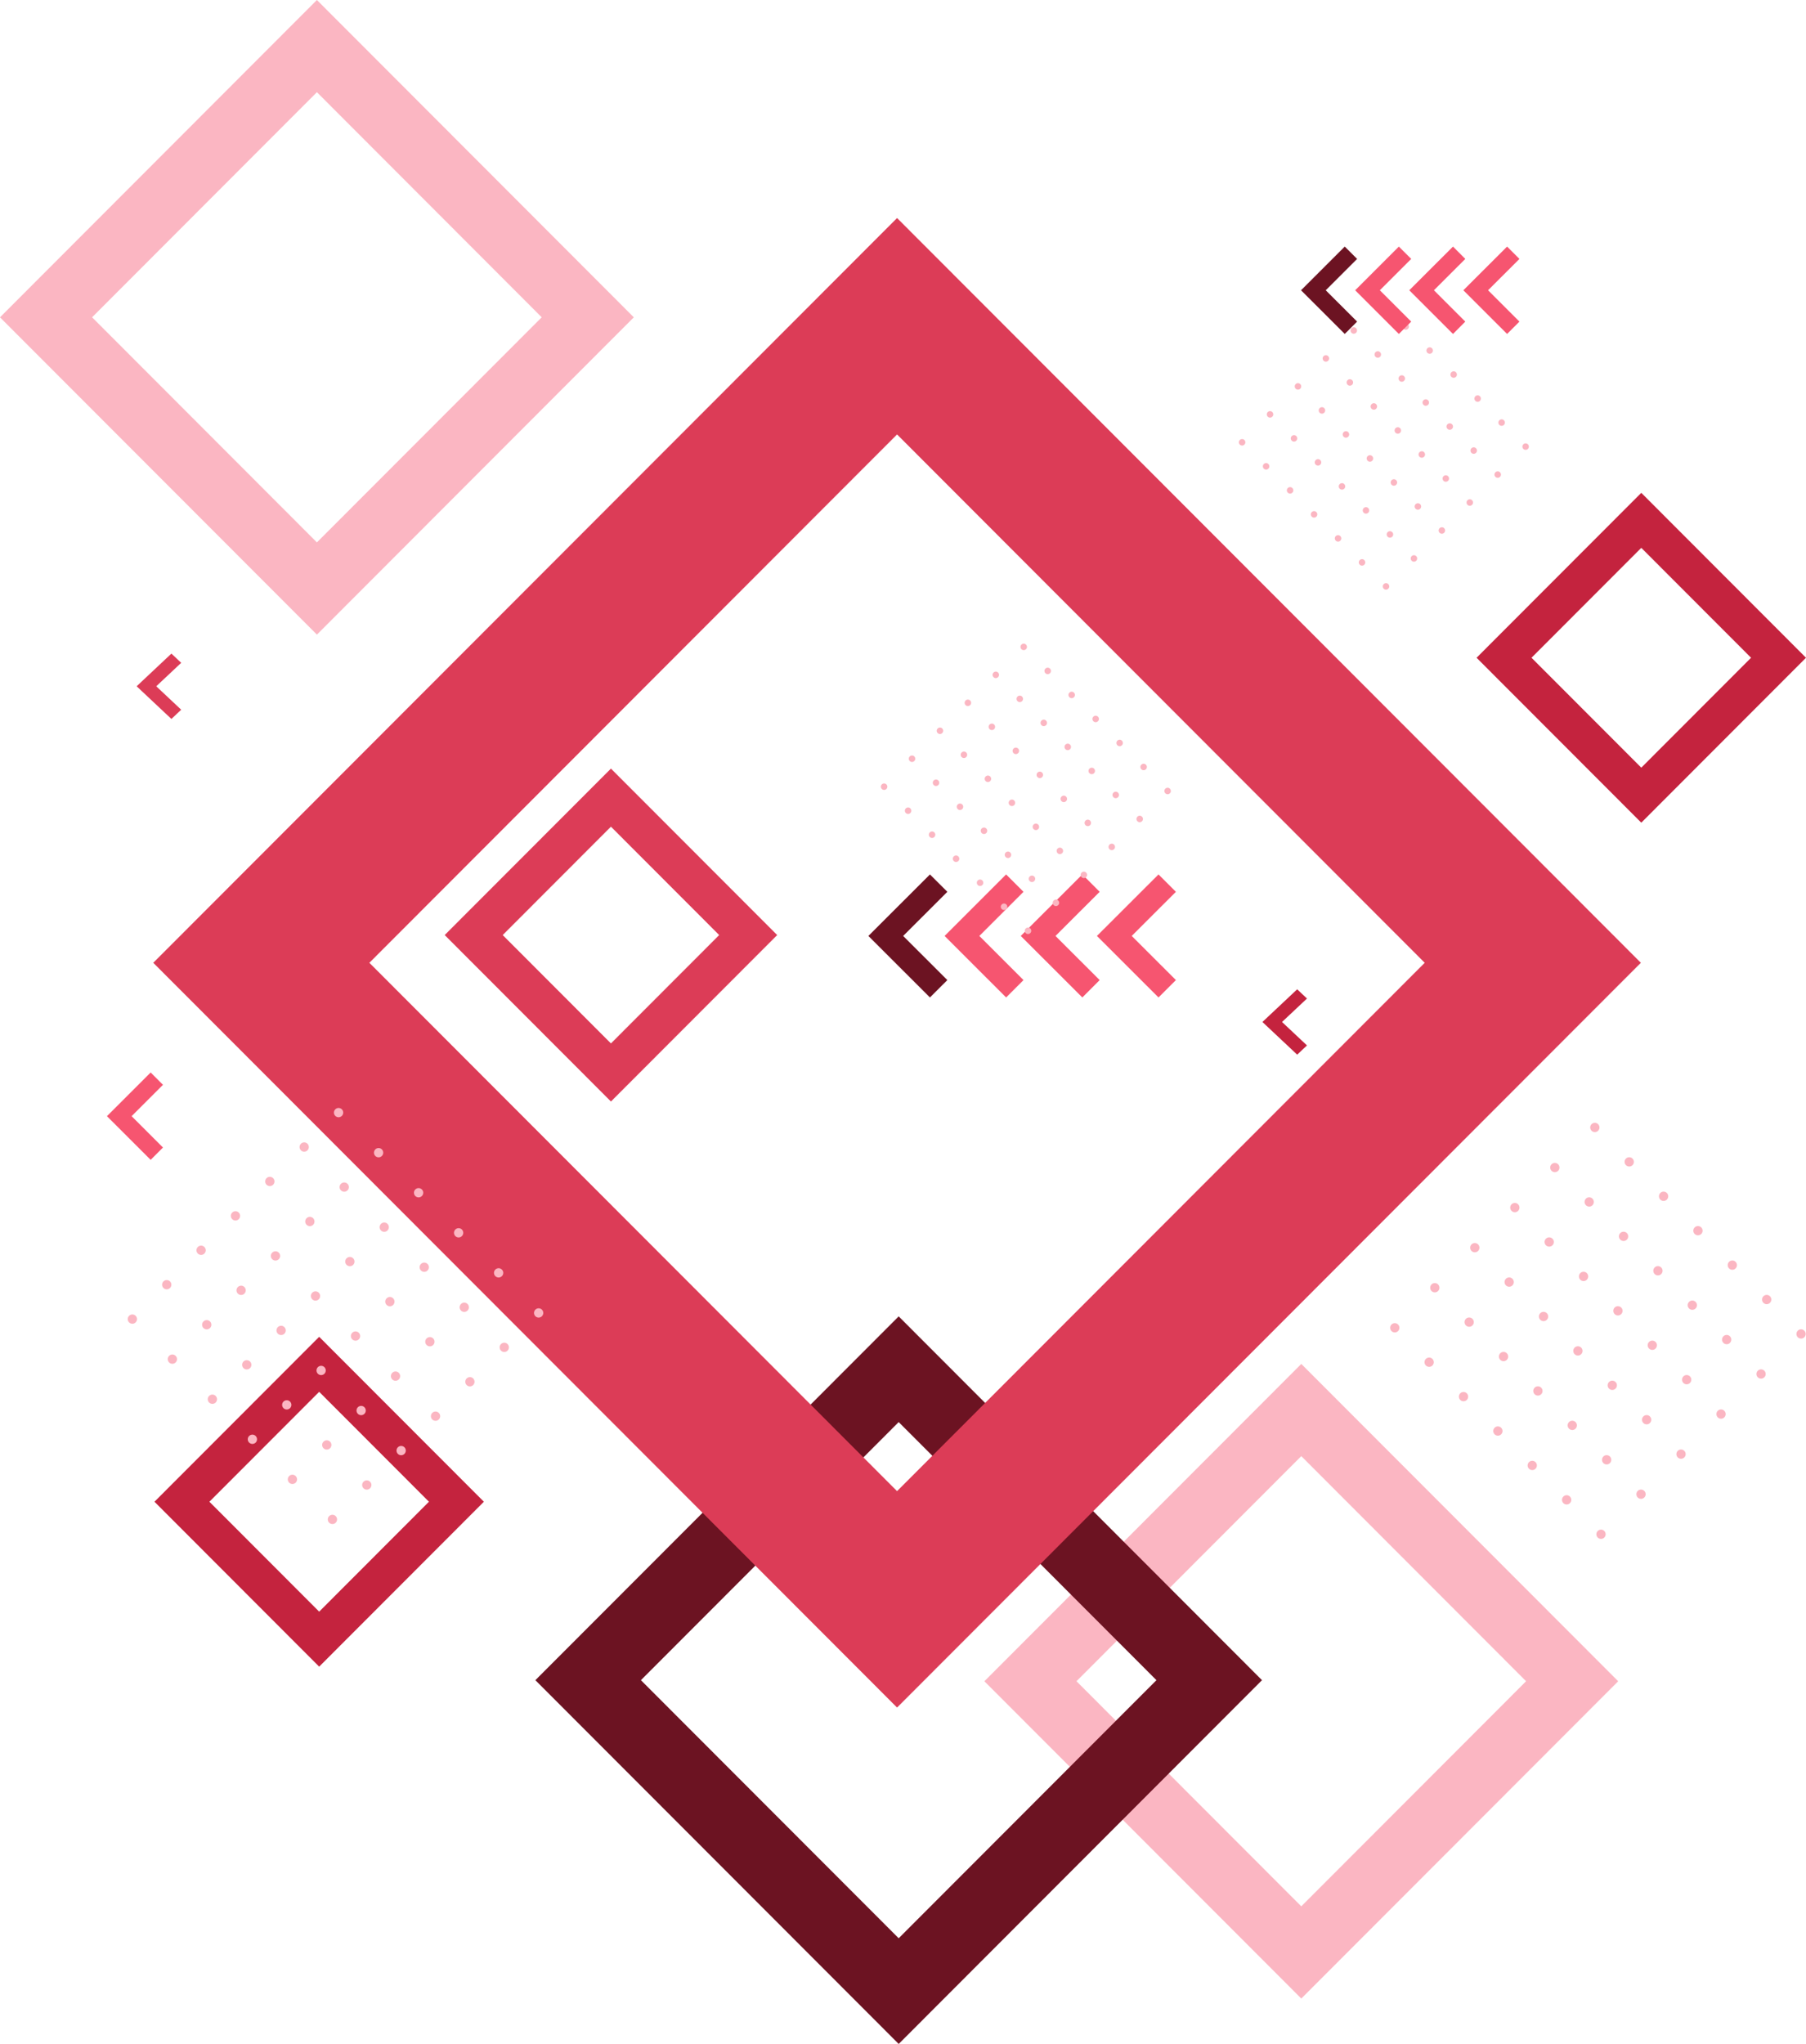 <svg width="100%" height="100%" viewBox="0 0 608 688" fill="none" xmlns="http://www.w3.org/2000/svg">
<path d="M261.645 314.742L205.678 370.773L149.711 314.742L205.678 258.711L261.645 314.742ZM205.678 351.223L242.117 314.742L205.678 278.261L169.239 314.742L205.678 351.223Z" fill="#DC3C57"/>
<path d="M106.687 213.611L1.27369e-06 106.809L106.687 -2.92453e-05L213.374 106.809L106.687 213.619L106.687 213.611ZM31.003 106.802L106.687 182.573L182.371 106.802L106.687 31.031L31.003 106.802Z" fill="#FBB6C2"/>
<path d="M608 221.4L552.549 276.915L497.098 221.4L552.549 165.886L608 221.4ZM552.549 258.398L589.504 221.4L552.549 184.403L515.593 221.4L552.549 258.398Z" fill="#C4233E"/>
<path d="M438.086 672.713L331.398 565.911L438.086 459.102L544.773 565.911L438.086 672.721L438.086 672.713ZM362.402 565.904L438.086 641.675L513.769 565.904L438.086 490.134L362.402 565.904Z" fill="#FBB6C2"/>
<path d="M313.074 335.747L292.345 315.042L313.074 294.336L318.93 300.186L304.058 315.042L318.93 329.897L313.074 335.747Z" fill="#6C1322"/>
<path d="M338.714 335.747L318.008 315.042L338.714 294.336L344.57 300.186L329.698 315.042L344.57 329.897L338.714 335.747Z" fill="#F65570"/>
<path d="M364.377 335.747L343.648 315.042L364.377 294.336L370.21 300.186L355.338 315.042L370.21 329.897L364.377 335.747Z" fill="#F65570"/>
<path d="M390.017 335.747L369.289 315.042L390.017 294.336L395.874 300.186L381.002 315.042L395.874 329.897L390.017 335.747Z" fill="#F65570"/>
<path d="M162.902 505.485L107.451 561L52 505.485L107.451 449.971L162.902 505.485ZM107.451 542.483L144.406 505.485L107.451 468.488L70.496 505.485L107.451 542.483Z" fill="#C4233E"/>
<path d="M302.547 687.993L180.234 565.548L302.547 443.095L424.859 565.548L302.547 688L302.547 687.993ZM215.773 565.548L302.547 652.421L389.321 565.548L302.547 478.674L215.773 565.548Z" fill="#6C1322"/>
<path d="M51.599 324.077L302.001 73.388L552.403 324.077L302.001 574.766L51.599 324.077ZM302.001 146.233L124.354 324.077L302.001 501.92L479.641 324.077L302.001 146.233Z" fill="#DC3C57"/>
<g style="mix-blend-mode:overlay">
<g style="mix-blend-mode:overlay">
<g style="mix-blend-mode:overlay">
<path d="M471.125 446.937C471.125 446.073 470.425 445.373 469.563 445.373C468.7 445.373 468 446.073 468 446.937C468 447.801 468.7 448.501 469.563 448.501C470.425 448.501 471.125 447.801 471.125 446.937Z" fill="#FBB6C2"/>
</g>
<g style="mix-blend-mode:overlay">
<path d="M484.141 432.342C484.752 432.953 484.752 433.942 484.141 434.554C483.531 435.165 482.542 435.165 481.932 434.554C481.322 433.942 481.322 432.953 481.932 432.342C482.542 431.731 483.531 431.731 484.141 432.342Z" fill="#FBB6C2"/>
</g>
<g style="mix-blend-mode:overlay">
<path d="M498.065 419.966C498.065 419.102 497.366 418.401 496.503 418.401C495.64 418.401 494.94 419.102 494.94 419.966C494.94 420.829 495.64 421.53 496.503 421.53C497.366 421.53 498.065 420.829 498.065 419.966Z" fill="#FBB6C2"/>
</g>
<g style="mix-blend-mode:overlay">
<path d="M511.54 406.476C511.54 405.612 510.84 404.912 509.977 404.912C509.114 404.912 508.415 405.612 508.415 406.476C508.415 407.34 509.114 408.04 509.977 408.04C510.84 408.04 511.54 407.34 511.54 406.476Z" fill="#FBB6C2"/>
</g>
<g style="mix-blend-mode:overlay">
<path d="M524.549 391.888C525.159 392.499 525.159 393.489 524.549 394.1C523.938 394.711 522.95 394.711 522.339 394.1C521.729 393.489 521.729 392.499 522.339 391.888C522.95 391.277 523.938 391.277 524.549 391.888Z" fill="#FBB6C2"/>
</g>
<g style="mix-blend-mode:overlay">
<path d="M538.473 379.505C538.473 378.641 537.774 377.94 536.911 377.94C536.048 377.94 535.348 378.641 535.348 379.505C535.348 380.369 536.048 381.069 536.911 381.069C537.774 381.069 538.473 380.369 538.473 379.505Z" fill="#FBB6C2"/>
</g>
</g>
<g style="mix-blend-mode:overlay">
<g style="mix-blend-mode:overlay">
<path d="M482.237 457.414C482.847 458.025 482.847 459.015 482.237 459.626C481.627 460.237 480.638 460.237 480.028 459.626C479.417 459.015 479.417 458.025 480.028 457.414C480.638 456.803 481.627 456.803 482.237 457.414Z" fill="#FBB6C2"/>
</g>
<g style="mix-blend-mode:overlay">
<path d="M496.169 445.031C496.169 444.167 495.469 443.466 494.606 443.466C493.744 443.466 493.044 444.167 493.044 445.031C493.044 445.895 493.744 446.595 494.606 446.595C495.469 446.595 496.169 445.895 496.169 445.031Z" fill="#FBB6C2"/>
</g>
<g style="mix-blend-mode:overlay">
<path d="M509.635 431.549C509.635 430.685 508.936 429.984 508.073 429.984C507.21 429.984 506.51 430.685 506.51 431.549C506.51 432.413 507.21 433.113 508.073 433.113C508.936 433.113 509.635 432.413 509.635 431.549Z" fill="#FBB6C2"/>
</g>
<g style="mix-blend-mode:overlay">
<path d="M522.652 416.953C523.262 417.564 523.262 418.554 522.652 419.165C522.041 419.776 521.053 419.776 520.442 419.165C519.832 418.554 519.832 417.564 520.442 416.953C521.053 416.342 522.041 416.342 522.652 416.953Z" fill="#FBB6C2"/>
</g>
<g style="mix-blend-mode:overlay">
<path d="M536.576 404.577C536.576 403.713 535.877 403.013 535.014 403.013C534.151 403.013 533.451 403.713 533.451 404.577C533.451 405.441 534.151 406.141 535.014 406.141C535.877 406.141 536.576 405.441 536.576 404.577Z" fill="#FBB6C2"/>
</g>
<g style="mix-blend-mode:overlay">
<path d="M549.592 389.982C550.203 390.593 550.203 391.582 549.592 392.194C548.982 392.805 547.994 392.805 547.383 392.194C546.773 391.582 546.773 390.593 547.383 389.982C547.994 389.371 548.982 389.371 549.592 389.982Z" fill="#FBB6C2"/>
</g>
</g>
<g style="mix-blend-mode:overlay">
<g style="mix-blend-mode:overlay">
<path d="M494.265 470.103C494.265 469.239 493.565 468.539 492.702 468.539C491.839 468.539 491.14 469.239 491.14 470.103C491.14 470.967 491.839 471.668 492.702 471.668C493.565 471.668 494.265 470.967 494.265 470.103Z" fill="#FBB6C2"/>
</g>
<g style="mix-blend-mode:overlay">
<path d="M507.739 456.614C507.739 455.75 507.039 455.05 506.176 455.05C505.313 455.05 504.614 455.75 504.614 456.614C504.614 457.478 505.313 458.178 506.176 458.178C507.039 458.178 507.739 457.478 507.739 456.614Z" fill="#FBB6C2"/>
</g>
<g style="mix-blend-mode:overlay">
<path d="M521.205 443.132C521.205 442.268 520.506 441.567 519.643 441.567C518.78 441.567 518.08 442.268 518.08 443.132C518.08 443.996 518.78 444.696 519.643 444.696C520.506 444.696 521.205 443.996 521.205 443.132Z" fill="#FBB6C2"/>
</g>
<g style="mix-blend-mode:overlay">
<path d="M534.679 429.642C534.679 428.778 533.98 428.078 533.117 428.078C532.254 428.078 531.554 428.778 531.554 429.642C531.554 430.506 532.254 431.207 533.117 431.207C533.98 431.207 534.679 430.506 534.679 429.642Z" fill="#FBB6C2"/>
</g>
<g style="mix-blend-mode:overlay">
<path d="M547.688 415.054C548.299 415.665 548.299 416.655 547.688 417.266C547.078 417.877 546.089 417.877 545.479 417.266C544.868 416.655 544.868 415.665 545.479 415.054C546.089 414.443 547.078 414.443 547.688 415.054Z" fill="#FBB6C2"/>
</g>
<g style="mix-blend-mode:overlay">
<path d="M561.62 402.671C561.62 401.807 560.921 401.106 560.058 401.106C559.195 401.106 558.495 401.807 558.495 402.671C558.495 403.535 559.195 404.235 560.058 404.235C560.921 404.235 561.62 403.535 561.62 402.671Z" fill="#FBB6C2"/>
</g>
</g>
<g style="mix-blend-mode:overlay">
<g style="mix-blend-mode:overlay">
<path d="M505.377 480.581C505.987 481.192 505.987 482.181 505.377 482.792C504.766 483.404 503.778 483.404 503.167 482.792C502.557 482.181 502.557 481.192 503.167 480.581C503.778 479.969 504.766 479.969 505.377 480.581Z" fill="#FBB6C2"/>
</g>
<g style="mix-blend-mode:overlay">
<path d="M519.309 468.197C519.309 467.333 518.609 466.633 517.746 466.633C516.883 466.633 516.184 467.333 516.184 468.197C516.184 469.061 516.883 469.761 517.746 469.761C518.609 469.761 519.309 469.061 519.309 468.197Z" fill="#FBB6C2"/>
</g>
<g style="mix-blend-mode:overlay">
<path d="M532.775 454.715C532.775 453.851 532.075 453.151 531.212 453.151C530.349 453.151 529.65 453.851 529.65 454.715C529.65 455.579 530.349 456.279 531.212 456.279C532.075 456.279 532.775 455.579 532.775 454.715Z" fill="#FBB6C2"/>
</g>
<g style="mix-blend-mode:overlay">
<path d="M546.249 441.225C546.249 440.362 545.55 439.661 544.687 439.661C543.824 439.661 543.124 440.362 543.124 441.225C543.124 442.089 543.824 442.79 544.687 442.79C545.55 442.79 546.249 442.089 546.249 441.225Z" fill="#FBB6C2"/>
</g>
<g style="mix-blend-mode:overlay">
<path d="M559.716 427.743C559.716 426.879 559.016 426.179 558.153 426.179C557.29 426.179 556.591 426.879 556.591 427.743C556.591 428.607 557.29 429.308 558.153 429.308C559.016 429.308 559.716 428.607 559.716 427.743Z" fill="#FBB6C2"/>
</g>
<g style="mix-blend-mode:overlay">
<path d="M572.732 413.148C573.343 413.759 573.343 414.749 572.732 415.36C572.122 415.971 571.133 415.971 570.523 415.36C569.912 414.749 569.912 413.759 570.523 413.148C571.133 412.537 572.122 412.537 572.732 413.148Z" fill="#FBB6C2"/>
</g>
</g>
<g style="mix-blend-mode:overlay">
<g style="mix-blend-mode:overlay">
<path d="M517.404 493.27C517.404 492.406 516.705 491.705 515.842 491.705C514.979 491.705 514.279 492.406 514.279 493.27C514.279 494.134 514.979 494.834 515.842 494.834C516.705 494.834 517.404 494.134 517.404 493.27Z" fill="#FBB6C2"/>
</g>
<g style="mix-blend-mode:overlay">
<path d="M530.878 479.78C530.878 478.916 530.179 478.216 529.316 478.216C528.453 478.216 527.753 478.916 527.753 479.78C527.753 480.644 528.453 481.344 529.316 481.344C530.179 481.344 530.878 480.644 530.878 479.78Z" fill="#FBB6C2"/>
</g>
<g style="mix-blend-mode:overlay">
<path d="M544.345 466.298C544.345 465.434 543.645 464.734 542.782 464.734C541.919 464.734 541.22 465.434 541.22 466.298C541.22 467.162 541.919 467.862 542.782 467.862C543.645 467.862 544.345 467.162 544.345 466.298Z" fill="#FBB6C2"/>
</g>
<g style="mix-blend-mode:overlay">
<path d="M557.819 452.816C557.819 451.952 557.119 451.252 556.256 451.252C555.393 451.252 554.694 451.952 554.694 452.816C554.694 453.68 555.393 454.38 556.256 454.38C557.119 454.38 557.819 453.68 557.819 452.816Z" fill="#FBB6C2"/>
</g>
<g style="mix-blend-mode:overlay">
<path d="M570.828 438.221C571.438 438.832 571.438 439.821 570.828 440.432C570.217 441.044 569.229 441.044 568.618 440.432C568.008 439.821 568.008 438.832 568.618 438.221C569.229 437.609 570.217 437.609 570.828 438.221Z" fill="#FBB6C2"/>
</g>
<g style="mix-blend-mode:overlay">
<path d="M584.76 425.844C584.76 424.98 584.06 424.28 583.197 424.28C582.334 424.28 581.635 424.98 581.635 425.844C581.635 426.708 582.334 427.409 583.197 427.409C584.06 427.409 584.76 426.708 584.76 425.844Z" fill="#FBB6C2"/>
</g>
</g>
<g style="mix-blend-mode:overlay">
<g style="mix-blend-mode:overlay">
<path d="M528.524 503.747C529.134 504.358 529.134 505.347 528.524 505.959C527.913 506.57 526.925 506.57 526.314 505.959C525.704 505.347 525.704 504.358 526.314 503.747C526.925 503.136 527.913 503.136 528.524 503.747Z" fill="#FBB6C2"/>
</g>
<g style="mix-blend-mode:overlay">
<path d="M542.448 491.371C542.448 490.507 541.749 489.806 540.886 489.806C540.023 489.806 539.323 490.507 539.323 491.371C539.323 492.234 540.023 492.935 540.886 492.935C541.749 492.935 542.448 492.234 542.448 491.371Z" fill="#FBB6C2"/>
</g>
<g style="mix-blend-mode:overlay">
<path d="M555.915 477.881C555.915 477.017 555.216 476.317 554.353 476.317C553.49 476.317 552.79 477.017 552.79 477.881C552.79 478.745 553.49 479.445 554.353 479.445C555.216 479.445 555.915 478.745 555.915 477.881Z" fill="#FBB6C2"/>
</g>
<g style="mix-blend-mode:overlay">
<path d="M569.389 464.399C569.389 463.535 568.689 462.835 567.826 462.835C566.963 462.835 566.264 463.535 566.264 464.399C566.264 465.263 566.963 465.963 567.826 465.963C568.689 465.963 569.389 465.263 569.389 464.399Z" fill="#FBB6C2"/>
</g>
<g style="mix-blend-mode:overlay">
<path d="M582.855 450.91C582.855 450.046 582.156 449.345 581.293 449.345C580.43 449.345 579.73 450.046 579.73 450.91C579.73 451.773 580.43 452.474 581.293 452.474C582.156 452.474 582.855 451.773 582.855 450.91Z" fill="#FBB6C2"/>
</g>
<g style="mix-blend-mode:overlay">
<path d="M595.872 436.321C596.482 436.933 596.482 437.922 595.872 438.533C595.261 439.144 594.273 439.144 593.662 438.533C593.052 437.922 593.052 436.933 593.662 436.321C594.273 435.71 595.261 435.71 595.872 436.321Z" fill="#FBB6C2"/>
</g>
</g>
<g style="mix-blend-mode:overlay">
<g style="mix-blend-mode:overlay">
<path d="M540.552 516.436C540.552 515.572 539.852 514.872 538.989 514.872C538.126 514.872 537.427 515.572 537.427 516.436C537.427 517.3 538.126 518 538.989 518C539.852 518 540.552 517.3 540.552 516.436Z" fill="#FBB6C2"/>
</g>
<g style="mix-blend-mode:overlay">
<path d="M554.019 502.954C554.019 502.09 553.319 501.389 552.456 501.389C551.593 501.389 550.894 502.09 550.894 502.954C550.894 503.818 551.593 504.518 552.456 504.518C553.319 504.518 554.019 503.818 554.019 502.954Z" fill="#FBB6C2"/>
</g>
<g style="mix-blend-mode:overlay">
<path d="M567.492 489.464C567.492 488.6 566.793 487.9 565.93 487.9C565.067 487.9 564.367 488.6 564.367 489.464C564.367 490.328 565.067 491.029 565.93 491.029C566.793 491.029 567.492 490.328 567.492 489.464Z" fill="#FBB6C2"/>
</g>
<g style="mix-blend-mode:overlay">
<path d="M580.959 475.982C580.959 475.118 580.259 474.418 579.397 474.418C578.534 474.418 577.834 475.118 577.834 475.982C577.834 476.846 578.534 477.547 579.397 477.547C580.259 477.547 580.959 476.846 580.959 475.982Z" fill="#FBB6C2"/>
</g>
<g style="mix-blend-mode:overlay">
<path d="M593.975 461.387C594.586 461.998 594.586 462.987 593.975 463.599C593.365 464.21 592.376 464.21 591.766 463.599C591.155 462.987 591.155 461.998 591.766 461.387C592.376 460.776 593.365 460.776 593.975 461.387Z" fill="#FBB6C2"/>
</g>
<g style="mix-blend-mode:overlay">
<path d="M607.9 449.011C607.9 448.147 607.2 447.446 606.337 447.446C605.474 447.446 604.775 448.147 604.775 449.011C604.775 449.875 605.474 450.575 606.337 450.575C607.2 450.575 607.9 449.875 607.9 449.011Z" fill="#FBB6C2"/>
</g>
</g>
</g>
<g style="mix-blend-mode:overlay">
<g style="mix-blend-mode:overlay">
<g style="mix-blend-mode:overlay">
<path d="M418.936 148.109C419.364 148.538 419.364 149.229 418.936 149.651C418.507 150.081 417.816 150.081 417.395 149.651C416.966 149.222 416.966 148.531 417.395 148.109C417.824 147.68 418.514 147.68 418.936 148.109Z" fill="#FBB6C2"/>
</g>
<g style="mix-blend-mode:overlay">
<path d="M428.332 138.701C428.761 139.131 428.761 139.822 428.332 140.244C427.903 140.673 427.213 140.673 426.792 140.244C426.37 139.814 426.363 139.123 426.792 138.701C427.22 138.279 427.911 138.272 428.332 138.701Z" fill="#FBB6C2"/>
</g>
<g style="mix-blend-mode:overlay">
<path d="M437.737 129.294C438.166 129.723 438.166 130.414 437.737 130.836C437.308 131.265 436.618 131.265 436.196 130.836C435.767 130.407 435.767 129.716 436.196 129.294C436.625 128.864 437.315 128.864 437.737 129.294Z" fill="#FBB6C2"/>
</g>
<g style="mix-blend-mode:overlay">
<path d="M447.133 119.879C447.562 120.308 447.562 120.999 447.133 121.421C446.705 121.85 446.014 121.85 445.593 121.421C445.164 120.992 445.164 120.301 445.593 119.879C446.021 119.449 446.712 119.449 447.133 119.879Z" fill="#FBB6C2"/>
</g>
<g style="mix-blend-mode:overlay">
<path d="M456.53 110.471C456.959 110.9 456.959 111.591 456.53 112.013C456.101 112.443 455.411 112.443 454.99 112.013C454.561 111.584 454.561 110.893 454.99 110.471C455.418 110.049 456.109 110.042 456.53 110.471Z" fill="#FBB6C2"/>
</g>
<g style="mix-blend-mode:overlay">
<path d="M465.935 101.056C466.363 101.485 466.363 102.177 465.935 102.599C465.506 103.028 464.815 103.028 464.394 102.599C463.965 102.169 463.965 101.478 464.394 101.056C464.823 100.627 465.513 100.627 465.935 101.056Z" fill="#FBB6C2"/>
</g>
</g>
<g style="mix-blend-mode:overlay">
<g style="mix-blend-mode:overlay">
<path d="M427.01 156.2C427.439 156.629 427.439 157.32 427.01 157.742C426.581 158.172 425.891 158.172 425.469 157.742C425.04 157.313 425.04 156.622 425.469 156.2C425.898 155.77 426.588 155.77 427.01 156.2Z" fill="#FBB6C2"/>
</g>
<g style="mix-blend-mode:overlay">
<path d="M436.406 146.785C436.835 147.214 436.835 147.905 436.406 148.327C435.978 148.756 435.287 148.756 434.866 148.327C434.444 147.898 434.437 147.207 434.866 146.785C435.295 146.355 435.985 146.355 436.406 146.785Z" fill="#FBB6C2"/>
</g>
<g style="mix-blend-mode:overlay">
<path d="M445.811 137.377C446.24 137.807 446.24 138.498 445.811 138.92C445.382 139.349 444.692 139.349 444.27 138.92C443.842 138.49 443.842 137.799 444.27 137.377C444.699 136.948 445.39 136.948 445.811 137.377Z" fill="#FBB6C2"/>
</g>
<g style="mix-blend-mode:overlay">
<path d="M455.208 127.962C455.637 128.392 455.637 129.083 455.208 129.505C454.779 129.927 454.089 129.934 453.667 129.505C453.245 129.075 453.238 128.384 453.667 127.962C454.096 127.533 454.786 127.533 455.208 127.962Z" fill="#FBB6C2"/>
</g>
<g style="mix-blend-mode:overlay">
<path d="M464.612 118.555C465.041 118.984 465.041 119.675 464.612 120.097C464.183 120.526 463.493 120.526 463.071 120.097C462.642 119.668 462.642 118.977 463.071 118.555C463.5 118.125 464.19 118.125 464.612 118.555Z" fill="#FBB6C2"/>
</g>
<g style="mix-blend-mode:overlay">
<path d="M474.009 109.14C474.438 109.569 474.438 110.26 474.009 110.682C473.58 111.111 472.89 111.111 472.468 110.682C472.039 110.253 472.039 109.562 472.468 109.14C472.897 108.71 473.587 108.71 474.009 109.14Z" fill="#FBB6C2"/>
</g>
</g>
<g style="mix-blend-mode:overlay">
<g style="mix-blend-mode:overlay">
<path d="M435.084 164.283C435.513 164.713 435.513 165.404 435.084 165.826C434.655 166.255 433.965 166.255 433.543 165.826C433.114 165.396 433.114 164.705 433.543 164.283C433.972 163.854 434.662 163.854 435.084 164.283Z" fill="#FBB6C2"/>
</g>
<g style="mix-blend-mode:overlay">
<path d="M444.481 154.868C444.91 155.298 444.91 155.989 444.481 156.411C444.052 156.84 443.362 156.84 442.94 156.411C442.511 155.981 442.511 155.29 442.94 154.868C443.369 154.439 444.059 154.439 444.481 154.868Z" fill="#FBB6C2"/>
</g>
<g style="mix-blend-mode:overlay">
<path d="M453.885 145.461C454.314 145.89 454.314 146.581 453.885 147.003C453.456 147.425 452.766 147.432 452.345 147.003C451.916 146.574 451.916 145.883 452.345 145.461C452.773 145.031 453.464 145.031 453.885 145.461Z" fill="#FBB6C2"/>
</g>
<g style="mix-blend-mode:overlay">
<path d="M463.282 136.046C463.711 136.475 463.711 137.166 463.282 137.588C462.853 138.017 462.163 138.017 461.741 137.588C461.312 137.159 461.312 136.468 461.741 136.046C462.17 135.616 462.86 135.616 463.282 136.046Z" fill="#FBB6C2"/>
</g>
<g style="mix-blend-mode:overlay">
<path d="M472.686 126.638C473.115 127.067 473.115 127.758 472.686 128.18C472.257 128.61 471.567 128.61 471.146 128.18C470.724 127.751 470.717 127.06 471.146 126.638C471.574 126.209 472.265 126.209 472.686 126.638Z" fill="#FBB6C2"/>
</g>
<g style="mix-blend-mode:overlay">
<path d="M482.083 117.223C482.512 117.652 482.512 118.344 482.083 118.766C481.654 119.195 480.964 119.195 480.542 118.766C480.114 118.336 480.114 117.645 480.542 117.223C480.971 116.794 481.661 116.794 482.083 117.223Z" fill="#FBB6C2"/>
</g>
</g>
<g style="mix-blend-mode:overlay">
<g style="mix-blend-mode:overlay">
<path d="M443.158 172.367C443.587 172.796 443.587 173.487 443.158 173.909C442.729 174.338 442.039 174.338 441.617 173.909C441.189 173.48 441.189 172.789 441.617 172.367C442.046 171.937 442.737 171.937 443.158 172.367Z" fill="#FBB6C2"/>
</g>
<g style="mix-blend-mode:overlay">
<path d="M452.555 162.952C452.984 163.381 452.984 164.072 452.555 164.494C452.126 164.916 451.436 164.923 451.014 164.494C450.593 164.065 450.585 163.374 451.014 162.952C451.443 162.522 452.133 162.522 452.555 162.952Z" fill="#FBB6C2"/>
</g>
<g style="mix-blend-mode:overlay">
<path d="M461.959 153.544C462.388 153.973 462.388 154.664 461.959 155.086C461.531 155.516 460.84 155.516 460.419 155.086C459.99 154.657 459.99 153.966 460.419 153.544C460.848 153.115 461.538 153.115 461.959 153.544Z" fill="#FBB6C2"/>
</g>
<g style="mix-blend-mode:overlay">
<path d="M471.676 144.9C471.676 144.298 471.188 143.809 470.586 143.809C469.984 143.809 469.496 144.298 469.496 144.9C469.496 145.503 469.984 145.992 470.586 145.992C471.188 145.992 471.676 145.503 471.676 144.9Z" fill="#FBB6C2"/>
</g>
<g style="mix-blend-mode:overlay">
<path d="M480.76 134.721C481.189 135.151 481.189 135.842 480.76 136.264C480.331 136.686 479.641 136.693 479.22 136.264C478.791 135.834 478.791 135.143 479.22 134.721C479.648 134.292 480.339 134.292 480.76 134.721Z" fill="#FBB6C2"/>
</g>
<g style="mix-blend-mode:overlay">
<path d="M490.157 125.307C490.586 125.736 490.586 126.427 490.157 126.849C489.728 127.271 489.038 127.278 488.617 126.849C488.188 126.42 488.188 125.729 488.617 125.307C489.045 124.877 489.736 124.877 490.157 125.307Z" fill="#FBB6C2"/>
</g>
</g>
<g style="mix-blend-mode:overlay">
<g style="mix-blend-mode:overlay">
<path d="M451.233 180.45C451.661 180.879 451.661 181.57 451.233 181.992C450.804 182.422 450.113 182.422 449.692 181.992C449.27 181.563 449.263 180.872 449.692 180.45C450.121 180.028 450.811 180.021 451.233 180.45Z" fill="#FBB6C2"/>
</g>
<g style="mix-blend-mode:overlay">
<path d="M460.63 171.035C461.058 171.464 461.058 172.155 460.63 172.577C460.201 173.007 459.51 173.007 459.089 172.577C458.667 172.148 458.66 171.457 459.089 171.035C459.518 170.606 460.208 170.606 460.63 171.035Z" fill="#FBB6C2"/>
</g>
<g style="mix-blend-mode:overlay">
<path d="M470.354 162.399C470.354 161.796 469.866 161.307 469.263 161.307C468.661 161.307 468.173 161.796 468.173 162.399C468.173 163.001 468.661 163.49 469.263 163.49C469.866 163.49 470.354 163.001 470.354 162.399Z" fill="#FBB6C2"/>
</g>
<g style="mix-blend-mode:overlay">
<path d="M479.43 152.213C479.859 152.642 479.859 153.333 479.43 153.755C479.002 154.177 478.311 154.184 477.89 153.755C477.468 153.326 477.461 152.635 477.89 152.213C478.318 151.783 479.009 151.783 479.43 152.213Z" fill="#FBB6C2"/>
</g>
<g style="mix-blend-mode:overlay">
<path d="M488.835 142.805C489.264 143.234 489.264 143.925 488.835 144.347C488.406 144.777 487.716 144.777 487.294 144.347C486.865 143.918 486.865 143.227 487.294 142.805C487.723 142.383 488.413 142.375 488.835 142.805Z" fill="#FBB6C2"/>
</g>
<g style="mix-blend-mode:overlay">
<path d="M498.231 133.39C498.66 133.819 498.66 134.51 498.231 134.932C497.803 135.362 497.112 135.362 496.691 134.932C496.262 134.503 496.262 133.812 496.691 133.39C497.12 132.961 497.81 132.961 498.231 133.39Z" fill="#FBB6C2"/>
</g>
</g>
<g style="mix-blend-mode:overlay">
<g style="mix-blend-mode:overlay">
<path d="M459.307 188.534C459.735 188.963 459.735 189.654 459.307 190.076C458.878 190.505 458.187 190.505 457.766 190.076C457.337 189.647 457.337 188.956 457.766 188.534C458.195 188.104 458.885 188.104 459.307 188.534Z" fill="#FBB6C2"/>
</g>
<g style="mix-blend-mode:overlay">
<path d="M468.703 179.118C469.132 179.548 469.132 180.239 468.703 180.661C468.275 181.09 467.584 181.09 467.163 180.661C466.741 180.232 466.734 179.54 467.163 179.118C467.591 178.696 468.282 178.689 468.703 179.118Z" fill="#FBB6C2"/>
</g>
<g style="mix-blend-mode:overlay">
<path d="M478.108 169.711C478.537 170.14 478.537 170.831 478.108 171.253C477.679 171.683 476.989 171.683 476.567 171.253C476.138 170.824 476.138 170.133 476.567 169.711C476.996 169.282 477.686 169.282 478.108 169.711Z" fill="#FBB6C2"/>
</g>
<g style="mix-blend-mode:overlay">
<path d="M487.505 160.296C487.933 160.725 487.933 161.416 487.505 161.838C487.076 162.268 486.385 162.268 485.964 161.838C485.542 161.409 485.535 160.718 485.964 160.296C486.393 159.874 487.083 159.867 487.505 160.296Z" fill="#FBB6C2"/>
</g>
<g style="mix-blend-mode:overlay">
<path d="M496.909 150.888C497.338 151.318 497.338 152.009 496.909 152.431C496.48 152.86 495.79 152.86 495.368 152.431C494.947 152.001 494.939 151.31 495.368 150.888C495.797 150.459 496.487 150.459 496.909 150.888Z" fill="#FBB6C2"/>
</g>
<g style="mix-blend-mode:overlay">
<path d="M506.306 141.473C506.734 141.903 506.734 142.594 506.306 143.016C505.877 143.445 505.186 143.445 504.765 143.016C504.336 142.587 504.336 141.895 504.765 141.473C505.194 141.044 505.884 141.044 506.306 141.473Z" fill="#FBB6C2"/>
</g>
</g>
<g style="mix-blend-mode:overlay">
<g style="mix-blend-mode:overlay">
<path d="M467.381 196.617C467.81 197.046 467.81 197.737 467.381 198.159C466.952 198.589 466.262 198.589 465.84 198.159C465.411 197.73 465.411 197.039 465.84 196.617C466.269 196.188 466.959 196.188 467.381 196.617Z" fill="#FBB6C2"/>
</g>
<g style="mix-blend-mode:overlay">
<path d="M476.778 187.202C477.206 187.631 477.206 188.322 476.778 188.744C476.349 189.174 475.658 189.174 475.237 188.744C474.815 188.315 474.808 187.624 475.237 187.202C475.666 186.773 476.356 186.773 476.778 187.202Z" fill="#FBB6C2"/>
</g>
<g style="mix-blend-mode:overlay">
<path d="M486.182 177.795C486.611 178.224 486.611 178.915 486.182 179.337C485.753 179.766 485.063 179.766 484.641 179.337C484.213 178.908 484.213 178.217 484.641 177.795C485.07 177.373 485.761 177.365 486.182 177.795Z" fill="#FBB6C2"/>
</g>
<g style="mix-blend-mode:overlay">
<path d="M495.579 168.379C496.008 168.809 496.008 169.5 495.579 169.922C495.15 170.351 494.46 170.351 494.038 169.922C493.617 169.493 493.609 168.801 494.038 168.379C494.467 167.957 495.157 167.95 495.579 168.379Z" fill="#FBB6C2"/>
</g>
<g style="mix-blend-mode:overlay">
<path d="M504.983 158.972C505.412 159.401 505.412 160.092 504.983 160.514C504.554 160.944 503.864 160.944 503.442 160.514C503.013 160.085 503.013 159.394 503.442 158.972C503.871 158.542 504.561 158.542 504.983 158.972Z" fill="#FBB6C2"/>
</g>
<g style="mix-blend-mode:overlay">
<path d="M514.38 149.557C514.809 149.986 514.809 150.677 514.38 151.099C513.951 151.529 513.261 151.529 512.839 151.099C512.41 150.67 512.41 149.979 512.839 149.557C513.268 149.128 513.958 149.128 514.38 149.557Z" fill="#FBB6C2"/>
</g>
</g>
</g>
<g style="mix-blend-mode:overlay">
<g style="mix-blend-mode:overlay">
<g style="mix-blend-mode:overlay">
<path d="M298.411 264.03C298.84 264.459 298.84 265.15 298.411 265.572C297.982 266.001 297.292 266.001 296.87 265.572C296.442 265.143 296.442 264.452 296.87 264.03C297.299 263.6 297.99 263.6 298.411 264.03Z" fill="#FBB6C2"/>
</g>
<g style="mix-blend-mode:overlay">
<path d="M307.808 254.622C308.237 255.051 308.237 255.742 307.808 256.164C307.379 256.594 306.689 256.594 306.267 256.164C305.846 255.735 305.838 255.044 306.267 254.622C306.696 254.2 307.386 254.193 307.808 254.622Z" fill="#FBB6C2"/>
</g>
<g style="mix-blend-mode:overlay">
<path d="M317.212 245.207C317.641 245.636 317.641 246.328 317.212 246.75C316.784 247.179 316.093 247.179 315.672 246.75C315.243 246.32 315.243 245.629 315.672 245.207C316.1 244.778 316.791 244.778 317.212 245.207Z" fill="#FBB6C2"/>
</g>
<g style="mix-blend-mode:overlay">
<path d="M326.609 235.799C327.038 236.229 327.038 236.92 326.609 237.342C326.18 237.771 325.49 237.771 325.068 237.342C324.639 236.913 324.639 236.221 325.068 235.799C325.497 235.37 326.187 235.37 326.609 235.799Z" fill="#FBB6C2"/>
</g>
<g style="mix-blend-mode:overlay">
<path d="M336.013 226.384C336.442 226.814 336.442 227.505 336.013 227.927C335.584 228.356 334.894 228.356 334.472 227.927C334.044 227.498 334.044 226.806 334.472 226.384C334.901 225.962 335.592 225.955 336.013 226.384Z" fill="#FBB6C2"/>
</g>
<g style="mix-blend-mode:overlay">
<path d="M345.41 216.977C345.839 217.406 345.839 218.097 345.41 218.519C344.981 218.949 344.291 218.949 343.869 218.519C343.441 218.09 343.441 217.399 343.869 216.977C344.298 216.548 344.989 216.548 345.41 216.977Z" fill="#FBB6C2"/>
</g>
</g>
<g style="mix-blend-mode:overlay">
<g style="mix-blend-mode:overlay">
<path d="M306.485 272.113C306.914 272.542 306.914 273.234 306.485 273.656C306.057 274.085 305.366 274.085 304.945 273.656C304.516 273.226 304.516 272.535 304.945 272.113C305.373 271.684 306.064 271.684 306.485 272.113Z" fill="#FBB6C2"/>
</g>
<g style="mix-blend-mode:overlay">
<path d="M315.882 262.705C316.311 263.135 316.311 263.826 315.882 264.248C315.453 264.677 314.763 264.677 314.341 264.248C313.92 263.819 313.913 263.127 314.341 262.705C314.77 262.276 315.461 262.276 315.882 262.705Z" fill="#FBB6C2"/>
</g>
<g style="mix-blend-mode:overlay">
<path d="M325.287 253.291C325.715 253.72 325.715 254.411 325.287 254.833C324.858 255.262 324.167 255.262 323.746 254.833C323.317 254.404 323.317 253.713 323.746 253.291C324.175 252.861 324.865 252.861 325.287 253.291Z" fill="#FBB6C2"/>
</g>
<g style="mix-blend-mode:overlay">
<path d="M334.683 243.883C335.112 244.312 335.112 245.003 334.683 245.425C334.255 245.847 333.564 245.855 333.143 245.425C332.721 244.996 332.714 244.305 333.143 243.883C333.571 243.454 334.262 243.454 334.683 243.883Z" fill="#FBB6C2"/>
</g>
<g style="mix-blend-mode:overlay">
<path d="M344.087 234.468C344.516 234.897 344.516 235.588 344.087 236.01C343.659 236.44 342.968 236.44 342.547 236.01C342.118 235.581 342.118 234.89 342.547 234.468C342.975 234.039 343.666 234.039 344.087 234.468Z" fill="#FBB6C2"/>
</g>
<g style="mix-blend-mode:overlay">
<path d="M353.484 225.06C353.913 225.489 353.913 226.181 353.484 226.603C353.056 227.032 352.365 227.032 351.944 226.603C351.515 226.173 351.515 225.482 351.944 225.06C352.372 224.631 353.063 224.631 353.484 225.06Z" fill="#FBB6C2"/>
</g>
</g>
<g style="mix-blend-mode:overlay">
<g style="mix-blend-mode:overlay">
<path d="M314.56 280.197C314.988 280.626 314.988 281.317 314.56 281.739C314.131 282.168 313.44 282.168 313.019 281.739C312.59 281.31 312.59 280.619 313.019 280.197C313.448 279.767 314.138 279.767 314.56 280.197Z" fill="#FBB6C2"/>
</g>
<g style="mix-blend-mode:overlay">
<path d="M323.957 270.789C324.385 271.218 324.385 271.909 323.957 272.331C323.528 272.761 322.837 272.761 322.416 272.331C321.987 271.902 321.987 271.211 322.416 270.789C322.845 270.36 323.535 270.36 323.957 270.789Z" fill="#FBB6C2"/>
</g>
<g style="mix-blend-mode:overlay">
<path d="M333.361 261.374C333.79 261.803 333.79 262.494 333.361 262.916C332.932 263.338 332.242 263.346 331.82 262.916C331.391 262.487 331.391 261.796 331.82 261.374C332.249 260.945 332.939 260.945 333.361 261.374Z" fill="#FBB6C2"/>
</g>
<g style="mix-blend-mode:overlay">
<path d="M342.757 251.966C343.186 252.396 343.186 253.087 342.757 253.509C342.329 253.938 341.638 253.938 341.217 253.509C340.788 253.08 340.788 252.388 341.217 251.966C341.645 251.537 342.336 251.537 342.757 251.966Z" fill="#FBB6C2"/>
</g>
<g style="mix-blend-mode:overlay">
<path d="M352.162 242.559C352.591 242.988 352.591 243.679 352.162 244.101C351.733 244.53 351.043 244.53 350.621 244.101C350.2 243.672 350.192 242.981 350.621 242.559C351.05 242.129 351.74 242.129 352.162 242.559Z" fill="#FBB6C2"/>
</g>
<g style="mix-blend-mode:overlay">
<path d="M361.559 233.144C361.987 233.573 361.987 234.264 361.559 234.686C361.13 235.115 360.439 235.115 360.018 234.686C359.589 234.257 359.589 233.566 360.018 233.144C360.447 232.714 361.137 232.714 361.559 233.144Z" fill="#FBB6C2"/>
</g>
</g>
<g style="mix-blend-mode:overlay">
<g style="mix-blend-mode:overlay">
<path d="M322.634 288.28C323.063 288.709 323.063 289.401 322.634 289.823C322.205 290.252 321.515 290.252 321.093 289.823C320.664 289.393 320.664 288.702 321.093 288.28C321.522 287.851 322.212 287.851 322.634 288.28Z" fill="#FBB6C2"/>
</g>
<g style="mix-blend-mode:overlay">
<path d="M332.03 278.872C332.459 279.302 332.459 279.993 332.03 280.415C331.602 280.837 330.911 280.844 330.49 280.415C330.068 279.986 330.061 279.294 330.49 278.872C330.919 278.443 331.609 278.443 332.03 278.872Z" fill="#FBB6C2"/>
</g>
<g style="mix-blend-mode:overlay">
<path d="M341.435 269.458C341.864 269.887 341.864 270.578 341.435 271C341.006 271.429 340.316 271.429 339.894 271C339.466 270.571 339.466 269.88 339.894 269.458C340.323 269.028 341.014 269.028 341.435 269.458Z" fill="#FBB6C2"/>
</g>
<g style="mix-blend-mode:overlay">
<path d="M351.151 260.821C351.151 260.218 350.663 259.73 350.061 259.73C349.459 259.73 348.971 260.218 348.971 260.821C348.971 261.424 349.459 261.912 350.061 261.912C350.663 261.912 351.151 261.424 351.151 260.821Z" fill="#FBB6C2"/>
</g>
<g style="mix-blend-mode:overlay">
<path d="M360.236 250.642C360.665 251.071 360.665 251.763 360.236 252.185C359.807 252.607 359.117 252.614 358.695 252.185C358.266 251.755 358.266 251.064 358.695 250.642C359.124 250.213 359.814 250.213 360.236 250.642Z" fill="#FBB6C2"/>
</g>
<g style="mix-blend-mode:overlay">
<path d="M369.633 241.227C370.062 241.656 370.062 242.348 369.633 242.77C369.204 243.192 368.514 243.199 368.092 242.77C367.663 242.34 367.663 241.649 368.092 241.227C368.521 240.798 369.211 240.798 369.633 241.227Z" fill="#FBB6C2"/>
</g>
</g>
<g style="mix-blend-mode:overlay">
<g style="mix-blend-mode:overlay">
<path d="M330.708 296.363C331.137 296.793 331.137 297.484 330.708 297.906C330.279 298.335 329.589 298.335 329.167 297.906C328.745 297.477 328.738 296.785 329.167 296.363C329.596 295.941 330.286 295.934 330.708 296.363Z" fill="#FBB6C2"/>
</g>
<g style="mix-blend-mode:overlay">
<path d="M340.112 286.956C340.541 287.385 340.541 288.076 340.112 288.498C339.683 288.927 338.993 288.927 338.571 288.498C338.15 288.069 338.143 287.378 338.571 286.956C339 286.526 339.691 286.526 340.112 286.956Z" fill="#FBB6C2"/>
</g>
<g style="mix-blend-mode:overlay">
<path d="M349.829 278.319C349.829 277.717 349.341 277.228 348.739 277.228C348.137 277.228 347.648 277.717 347.648 278.319C347.648 278.922 348.137 279.411 348.739 279.411C349.341 279.411 349.829 278.922 349.829 278.319Z" fill="#FBB6C2"/>
</g>
<g style="mix-blend-mode:overlay">
<path d="M358.905 268.133C359.334 268.562 359.334 269.254 358.905 269.676C358.477 270.098 357.786 270.105 357.365 269.676C356.943 269.246 356.936 268.555 357.365 268.133C357.794 267.704 358.484 267.704 358.905 268.133Z" fill="#FBB6C2"/>
</g>
<g style="mix-blend-mode:overlay">
<path d="M368.31 258.725C368.739 259.155 368.739 259.846 368.31 260.268C367.881 260.697 367.191 260.697 366.769 260.268C366.341 259.839 366.341 259.147 366.769 258.725C367.198 258.303 367.889 258.296 368.31 258.725Z" fill="#FBB6C2"/>
</g>
<g style="mix-blend-mode:overlay">
<path d="M377.707 249.311C378.135 249.74 378.135 250.431 377.707 250.853C377.278 251.282 376.587 251.282 376.166 250.853C375.737 250.424 375.737 249.733 376.166 249.311C376.595 248.881 377.285 248.881 377.707 249.311Z" fill="#FBB6C2"/>
</g>
</g>
<g style="mix-blend-mode:overlay">
<g style="mix-blend-mode:overlay">
<path d="M338.782 304.447C339.211 304.876 339.211 305.567 338.782 305.989C338.353 306.419 337.663 306.419 337.242 305.989C336.813 305.56 336.813 304.869 337.242 304.447C337.67 304.018 338.361 304.018 338.782 304.447Z" fill="#FBB6C2"/>
</g>
<g style="mix-blend-mode:overlay">
<path d="M348.186 295.039C348.615 295.468 348.615 296.16 348.186 296.582C347.757 297.011 347.067 297.011 346.646 296.582C346.224 296.152 346.217 295.461 346.646 295.039C347.074 294.617 347.765 294.61 348.186 295.039Z" fill="#FBB6C2"/>
</g>
<g style="mix-blend-mode:overlay">
<path d="M357.584 285.631C358.012 286.061 358.012 286.752 357.584 287.174C357.155 287.603 356.464 287.603 356.043 287.174C355.614 286.745 355.614 286.053 356.043 285.631C356.472 285.202 357.162 285.202 357.584 285.631Z" fill="#FBB6C2"/>
</g>
<g style="mix-blend-mode:overlay">
<path d="M366.98 276.217C367.409 276.646 367.409 277.337 366.98 277.759C366.551 278.188 365.861 278.188 365.439 277.759C365.018 277.33 365.011 276.639 365.439 276.217C365.868 275.795 366.559 275.787 366.98 276.217Z" fill="#FBB6C2"/>
</g>
<g style="mix-blend-mode:overlay">
<path d="M376.384 266.809C376.813 267.238 376.813 267.929 376.384 268.351C375.956 268.781 375.265 268.781 374.844 268.351C374.422 267.922 374.415 267.231 374.844 266.809C375.273 266.38 375.963 266.38 376.384 266.809Z" fill="#FBB6C2"/>
</g>
<g style="mix-blend-mode:overlay">
<path d="M385.781 257.394C386.21 257.823 386.21 258.514 385.781 258.936C385.352 259.366 384.662 259.366 384.241 258.936C383.812 258.507 383.812 257.816 384.241 257.394C384.669 256.965 385.36 256.965 385.781 257.394Z" fill="#FBB6C2"/>
</g>
</g>
<g style="mix-blend-mode:overlay">
<g style="mix-blend-mode:overlay">
<path d="M346.856 312.53C347.285 312.96 347.285 313.651 346.856 314.073C346.428 314.502 345.737 314.502 345.316 314.073C344.887 313.644 344.887 312.952 345.316 312.53C345.745 312.101 346.435 312.101 346.856 312.53Z" fill="#FBB6C2"/>
</g>
<g style="mix-blend-mode:overlay">
<path d="M356.26 303.123C356.689 303.552 356.689 304.243 356.26 304.665C355.832 305.094 355.141 305.094 354.72 304.665C354.298 304.236 354.291 303.545 354.72 303.123C355.149 302.693 355.839 302.693 356.26 303.123Z" fill="#FBB6C2"/>
</g>
<g style="mix-blend-mode:overlay">
<path d="M365.658 293.715C366.086 294.144 366.086 294.835 365.658 295.257C365.229 295.687 364.539 295.687 364.117 295.257C363.688 294.828 363.688 294.137 364.117 293.715C364.546 293.293 365.236 293.286 365.658 293.715Z" fill="#FBB6C2"/>
</g>
<g style="mix-blend-mode:overlay">
<path d="M375.054 284.3C375.483 284.729 375.483 285.421 375.054 285.843C374.626 286.272 373.935 286.272 373.514 285.843C373.092 285.413 373.085 284.722 373.514 284.3C373.942 283.878 374.633 283.871 375.054 284.3Z" fill="#FBB6C2"/>
</g>
<g style="mix-blend-mode:overlay">
<path d="M384.458 274.892C384.887 275.322 384.887 276.013 384.458 276.435C384.03 276.864 383.339 276.864 382.918 276.435C382.489 276.006 382.489 275.314 382.918 274.892C383.347 274.463 384.037 274.463 384.458 274.892Z" fill="#FBB6C2"/>
</g>
<g style="mix-blend-mode:overlay">
<path d="M393.855 265.478C394.284 265.907 394.284 266.598 393.855 267.02C393.427 267.449 392.736 267.449 392.315 267.02C391.886 266.591 391.886 265.9 392.315 265.478C392.744 265.048 393.434 265.048 393.855 265.478Z" fill="#FBB6C2"/>
</g>
</g>
</g>
<g style="mix-blend-mode:overlay">
<g style="mix-blend-mode:overlay">
<g style="mix-blend-mode:overlay">
<path d="M110.806 510.33C111.416 509.719 112.405 509.719 113.015 510.33C113.626 510.941 113.626 511.93 113.015 512.542C112.405 513.153 111.416 513.153 110.806 512.542C110.196 511.93 110.196 510.941 110.806 510.33Z" fill="#FBB6C2"/>
</g>
<g style="mix-blend-mode:overlay">
<path d="M97.339 496.848C97.95 496.236 98.938 496.236 99.549 496.848C100.159 497.459 100.159 498.448 99.549 499.059C98.938 499.671 97.95 499.671 97.339 499.059C96.729 498.448 96.729 497.459 97.339 496.848Z" fill="#FBB6C2"/>
</g>
<g style="mix-blend-mode:overlay">
<path d="M83.865 483.358C84.476 482.747 85.464 482.747 86.074 483.358C86.685 483.969 86.685 484.959 86.074 485.57C85.464 486.181 84.476 486.181 83.865 485.57C83.255 484.959 83.255 483.969 83.865 483.358Z" fill="#FBB6C2"/>
</g>
<g style="mix-blend-mode:overlay">
<path d="M73.066 470.982C73.066 470.118 72.366 469.418 71.503 469.418C70.64 469.418 69.94 470.118 69.94 470.982C69.94 471.846 70.64 472.546 71.503 472.546C72.366 472.546 73.066 471.846 73.066 470.982Z" fill="#FBB6C2"/>
</g>
<g style="mix-blend-mode:overlay">
<path d="M56.925 456.387C57.535 455.775 58.523 455.775 59.134 456.387C59.744 456.998 59.744 457.987 59.134 458.599C58.523 459.21 57.535 459.21 56.925 458.599C56.314 457.987 56.314 456.998 56.925 456.387Z" fill="#FBB6C2"/>
</g>
<g style="mix-blend-mode:overlay">
<path d="M43.458 442.905C44.068 442.293 45.057 442.293 45.667 442.905C46.278 443.516 46.278 444.505 45.667 445.116C45.057 445.728 44.068 445.728 43.458 445.116C42.847 444.505 42.847 443.516 43.458 442.905Z" fill="#FBB6C2"/>
</g>
</g>
<g style="mix-blend-mode:overlay">
<g style="mix-blend-mode:overlay">
<path d="M122.376 498.747C122.986 498.135 123.975 498.135 124.585 498.747C125.196 499.358 125.196 500.347 124.585 500.958C123.975 501.57 122.986 501.57 122.376 500.958C121.765 500.347 121.765 499.358 122.376 498.747Z" fill="#FBB6C2"/>
</g>
<g style="mix-blend-mode:overlay">
<path d="M108.909 485.264C109.519 484.653 110.508 484.653 111.118 485.264C111.729 485.876 111.729 486.865 111.118 487.476C110.508 488.087 109.519 488.087 108.909 487.476C108.299 486.865 108.299 485.876 108.909 485.264Z" fill="#FBB6C2"/>
</g>
<g style="mix-blend-mode:overlay">
<path d="M95.435 471.775C96.045 471.164 97.034 471.164 97.644 471.775C98.255 472.386 98.255 473.376 97.644 473.987C97.034 474.598 96.045 474.598 95.435 473.987C94.824 473.376 94.824 472.386 95.435 471.775Z" fill="#FBB6C2"/>
</g>
<g style="mix-blend-mode:overlay">
<path d="M84.635 459.399C84.635 458.535 83.936 457.835 83.073 457.835C82.21 457.835 81.51 458.535 81.51 459.399C81.51 460.263 82.21 460.963 83.073 460.963C83.936 460.963 84.635 460.263 84.635 459.399Z" fill="#FBB6C2"/>
</g>
<g style="mix-blend-mode:overlay">
<path d="M68.495 444.804C69.105 444.192 70.093 444.192 70.704 444.804C71.314 445.415 71.314 446.404 70.704 447.015C70.093 447.627 69.105 447.627 68.495 447.015C67.884 446.404 67.884 445.415 68.495 444.804Z" fill="#FBB6C2"/>
</g>
<g style="mix-blend-mode:overlay">
<path d="M57.695 432.427C57.695 431.563 56.995 430.863 56.132 430.863C55.269 430.863 54.57 431.563 54.57 432.427C54.57 433.291 55.269 433.992 56.132 433.992C56.995 433.992 57.695 433.291 57.695 432.427Z" fill="#FBB6C2"/>
</g>
</g>
<g style="mix-blend-mode:overlay">
<g style="mix-blend-mode:overlay">
<path d="M136.613 488.269C136.613 487.405 135.913 486.705 135.05 486.705C134.187 486.705 133.488 487.405 133.488 488.269C133.488 489.133 134.187 489.834 135.05 489.834C135.913 489.834 136.613 489.133 136.613 488.269Z" fill="#FBB6C2"/>
</g>
<g style="mix-blend-mode:overlay">
<path d="M120.479 473.681C121.089 473.07 122.078 473.07 122.688 473.681C123.299 474.292 123.299 475.282 122.688 475.893C122.078 476.504 121.089 476.504 120.479 475.893C119.868 475.282 119.868 474.292 120.479 473.681Z" fill="#FBB6C2"/>
</g>
<g style="mix-blend-mode:overlay">
<path d="M109.672 461.298C109.672 460.434 108.972 459.734 108.109 459.734C107.246 459.734 106.547 460.434 106.547 461.298C106.547 462.162 107.246 462.862 108.109 462.862C108.972 462.862 109.672 462.162 109.672 461.298Z" fill="#FBB6C2"/>
</g>
<g style="mix-blend-mode:overlay">
<path d="M96.205 447.816C96.205 446.952 95.506 446.252 94.643 446.252C93.78 446.252 93.08 446.952 93.08 447.816C93.08 448.68 93.78 449.38 94.643 449.38C95.506 449.38 96.205 448.68 96.205 447.816Z" fill="#FBB6C2"/>
</g>
<g style="mix-blend-mode:overlay">
<path d="M82.739 434.326C82.739 433.462 82.039 432.762 81.176 432.762C80.313 432.762 79.614 433.462 79.614 434.326C79.614 435.19 80.313 435.891 81.176 435.891C82.039 435.891 82.739 435.19 82.739 434.326Z" fill="#FBB6C2"/>
</g>
<g style="mix-blend-mode:overlay">
<path d="M66.597 419.738C67.208 419.127 68.196 419.127 68.807 419.738C69.417 420.35 69.417 421.339 68.807 421.95C68.196 422.561 67.208 422.561 66.597 421.95C65.987 421.339 65.987 420.35 66.597 419.738Z" fill="#FBB6C2"/>
</g>
</g>
<g style="mix-blend-mode:overlay">
<g style="mix-blend-mode:overlay">
<path d="M145.523 475.58C146.133 474.969 147.122 474.969 147.732 475.58C148.343 476.192 148.343 477.181 147.732 477.792C147.122 478.403 146.133 478.403 145.523 477.792C144.912 477.181 144.912 476.192 145.523 475.58Z" fill="#FBB6C2"/>
</g>
<g style="mix-blend-mode:overlay">
<path d="M132.049 462.098C132.659 461.487 133.648 461.487 134.258 462.098C134.868 462.709 134.868 463.699 134.258 464.31C133.648 464.921 132.659 464.921 132.049 464.31C131.438 463.699 131.438 462.709 132.049 462.098Z" fill="#FBB6C2"/>
</g>
<g style="mix-blend-mode:overlay">
<path d="M118.582 448.609C119.192 447.998 120.181 447.998 120.791 448.609C121.402 449.22 121.402 450.21 120.791 450.821C120.181 451.432 119.192 451.432 118.582 450.821C117.971 450.21 117.971 449.22 118.582 448.609Z" fill="#FBB6C2"/>
</g>
<g style="mix-blend-mode:overlay">
<path d="M107.775 436.233C107.775 435.369 107.075 434.668 106.212 434.668C105.349 434.668 104.65 435.369 104.65 436.233C104.65 437.097 105.349 437.797 106.212 437.797C107.075 437.797 107.775 437.097 107.775 436.233Z" fill="#FBB6C2"/>
</g>
<g style="mix-blend-mode:overlay">
<path d="M91.641 421.637C92.252 421.026 93.24 421.026 93.851 421.637C94.461 422.248 94.461 423.238 93.851 423.849C93.24 424.46 92.252 424.46 91.641 423.849C91.031 423.238 91.031 422.248 91.641 421.637Z" fill="#FBB6C2"/>
</g>
<g style="mix-blend-mode:overlay">
<path d="M80.835 409.261C80.835 408.397 80.135 407.697 79.272 407.697C78.409 407.697 77.71 408.397 77.71 409.261C77.71 410.125 78.409 410.825 79.272 410.825C80.135 410.825 80.835 410.125 80.835 409.261Z" fill="#FBB6C2"/>
</g>
</g>
<g style="mix-blend-mode:overlay">
<g style="mix-blend-mode:overlay">
<path d="M159.76 465.103C159.76 464.239 159.06 463.539 158.197 463.539C157.334 463.539 156.635 464.239 156.635 465.103C156.635 465.967 157.334 466.667 158.197 466.667C159.06 466.667 159.76 465.967 159.76 465.103Z" fill="#FBB6C2"/>
</g>
<g style="mix-blend-mode:overlay">
<path d="M143.618 450.515C144.229 449.904 145.217 449.904 145.828 450.515C146.438 451.126 146.438 452.116 145.828 452.727C145.217 453.338 144.229 453.338 143.618 452.727C143.008 452.116 143.008 451.126 143.618 450.515Z" fill="#FBB6C2"/>
</g>
<g style="mix-blend-mode:overlay">
<path d="M132.819 438.132C132.819 437.268 132.119 436.567 131.256 436.567C130.393 436.567 129.694 437.268 129.694 438.132C129.694 438.996 130.393 439.696 131.256 439.696C132.119 439.696 132.819 438.996 132.819 438.132Z" fill="#FBB6C2"/>
</g>
<g style="mix-blend-mode:overlay">
<path d="M119.345 424.65C119.345 423.786 118.645 423.085 117.782 423.085C116.919 423.085 116.22 423.786 116.22 424.65C116.22 425.513 116.919 426.214 117.782 426.214C118.645 426.214 119.345 425.513 119.345 424.65Z" fill="#FBB6C2"/>
</g>
<g style="mix-blend-mode:overlay">
<path d="M105.878 411.16C105.878 410.296 105.179 409.596 104.316 409.596C103.453 409.596 102.753 410.296 102.753 411.16C102.753 412.024 103.453 412.724 104.316 412.724C105.179 412.724 105.878 412.024 105.878 411.16Z" fill="#FBB6C2"/>
</g>
<g style="mix-blend-mode:overlay">
<path d="M89.737 396.572C90.348 395.961 91.336 395.961 91.947 396.572C92.557 397.183 92.557 398.173 91.947 398.784C91.336 399.395 90.348 399.395 89.737 398.784C89.127 398.173 89.127 397.183 89.737 396.572Z" fill="#FBB6C2"/>
</g>
</g>
<g style="mix-blend-mode:overlay">
<g style="mix-blend-mode:overlay">
<path d="M168.663 452.414C169.273 451.803 170.262 451.803 170.872 452.414C171.483 453.025 171.483 454.015 170.872 454.626C170.262 455.237 169.273 455.237 168.663 454.626C168.052 454.015 168.052 453.025 168.663 452.414Z" fill="#FBB6C2"/>
</g>
<g style="mix-blend-mode:overlay">
<path d="M155.189 438.925C155.799 438.314 156.788 438.314 157.398 438.925C158.009 439.536 158.009 440.525 157.398 441.137C156.788 441.748 155.799 441.748 155.189 441.137C154.578 440.525 154.578 439.536 155.189 438.925Z" fill="#FBB6C2"/>
</g>
<g style="mix-blend-mode:overlay">
<path d="M141.722 425.443C142.332 424.831 143.321 424.831 143.931 425.443C144.542 426.054 144.542 427.043 143.931 427.654C143.321 428.266 142.332 428.266 141.722 427.654C141.112 427.043 141.112 426.054 141.722 425.443Z" fill="#FBB6C2"/>
</g>
<g style="mix-blend-mode:overlay">
<path d="M128.248 411.961C128.859 411.349 129.847 411.349 130.458 411.961C131.068 412.572 131.068 413.561 130.458 414.172C129.847 414.784 128.859 414.784 128.248 414.172C127.638 413.561 127.638 412.572 128.248 411.961Z" fill="#FBB6C2"/>
</g>
<g style="mix-blend-mode:overlay">
<path d="M114.782 398.471C115.392 397.86 116.38 397.86 116.991 398.471C117.601 399.082 117.601 400.072 116.991 400.683C116.38 401.294 115.392 401.294 114.782 400.683C114.171 400.072 114.171 399.082 114.782 398.471Z" fill="#FBB6C2"/>
</g>
<g style="mix-blend-mode:overlay">
<path d="M101.307 384.989C101.918 384.378 102.906 384.378 103.517 384.989C104.127 385.6 104.127 386.59 103.517 387.201C102.906 387.812 101.918 387.812 101.307 387.201C100.697 386.59 100.697 385.6 101.307 384.989Z" fill="#FBB6C2"/>
</g>
</g>
<g style="mix-blend-mode:overlay">
<g style="mix-blend-mode:overlay">
<path d="M180.233 440.831C180.843 440.22 181.832 440.22 182.442 440.831C183.053 441.442 183.053 442.432 182.442 443.043C181.832 443.654 180.843 443.654 180.233 443.043C179.622 442.432 179.622 441.442 180.233 440.831Z" fill="#FBB6C2"/>
</g>
<g style="mix-blend-mode:overlay">
<path d="M166.759 427.342C167.369 426.73 168.357 426.73 168.968 427.342C169.578 427.953 169.578 428.942 168.968 429.553C168.357 430.165 167.369 430.165 166.759 429.553C166.148 428.942 166.148 427.953 166.759 427.342Z" fill="#FBB6C2"/>
</g>
<g style="mix-blend-mode:overlay">
<path d="M155.959 414.965C155.959 414.101 155.259 413.401 154.397 413.401C153.534 413.401 152.834 414.101 152.834 414.965C152.834 415.829 153.534 416.53 154.397 416.53C155.259 416.53 155.959 415.829 155.959 414.965Z" fill="#FBB6C2"/>
</g>
<g style="mix-blend-mode:overlay">
<path d="M139.818 400.37C140.428 399.759 141.417 399.759 142.027 400.37C142.638 400.981 142.638 401.971 142.027 402.582C141.417 403.193 140.428 403.193 139.818 402.582C139.207 401.971 139.207 400.981 139.818 400.37Z" fill="#FBB6C2"/>
</g>
<g style="mix-blend-mode:overlay">
<path d="M126.351 386.888C126.962 386.277 127.95 386.277 128.561 386.888C129.171 387.499 129.171 388.489 128.561 389.1C127.95 389.711 126.962 389.711 126.351 389.1C125.741 388.489 125.741 387.499 126.351 386.888Z" fill="#FBB6C2"/>
</g>
<g style="mix-blend-mode:overlay">
<path d="M112.877 373.398C113.488 372.787 114.476 372.787 115.087 373.398C115.697 374.01 115.697 374.999 115.087 375.61C114.476 376.222 113.488 376.222 112.877 375.61C112.267 374.999 112.267 374.01 112.877 373.398Z" fill="#FBB6C2"/>
</g>
</g>
</g>
<path d="M452.722 112.41L438 97.705L452.722 83L456.882 87.155L446.319 97.705L456.882 108.256L452.722 112.41Z" fill="#6C1322"/>
<path d="M470.933 112.41L456.227 97.705L470.933 83L475.092 87.155L464.53 97.705L475.092 108.256L470.933 112.41Z" fill="#F65570"/>
<path d="M489.159 112.41L474.437 97.705L489.159 83L493.302 87.155L482.74 97.705L493.302 108.256L489.159 112.41Z" fill="#F65570"/>
<path d="M50.722 390.41L36 375.705L50.722 361L54.865 365.155L44.303 375.705L54.865 386.256L50.722 390.41Z" fill="#F65570"/>
<path d="M436.706 355L425 344L436.706 333L440 336.108L431.602 344L440 351.892L436.706 355Z" fill="#C4233E"/>
<path d="M57.706 242L46 231L57.706 220L61 223.108L52.602 231L61 238.892L57.706 242Z" fill="#DC3C57"/>
<path d="M507.369 112.41L492.647 97.705L507.369 83L511.529 87.155L500.966 97.705L511.529 108.256L507.369 112.41Z" fill="#F65570"/>
</svg>
